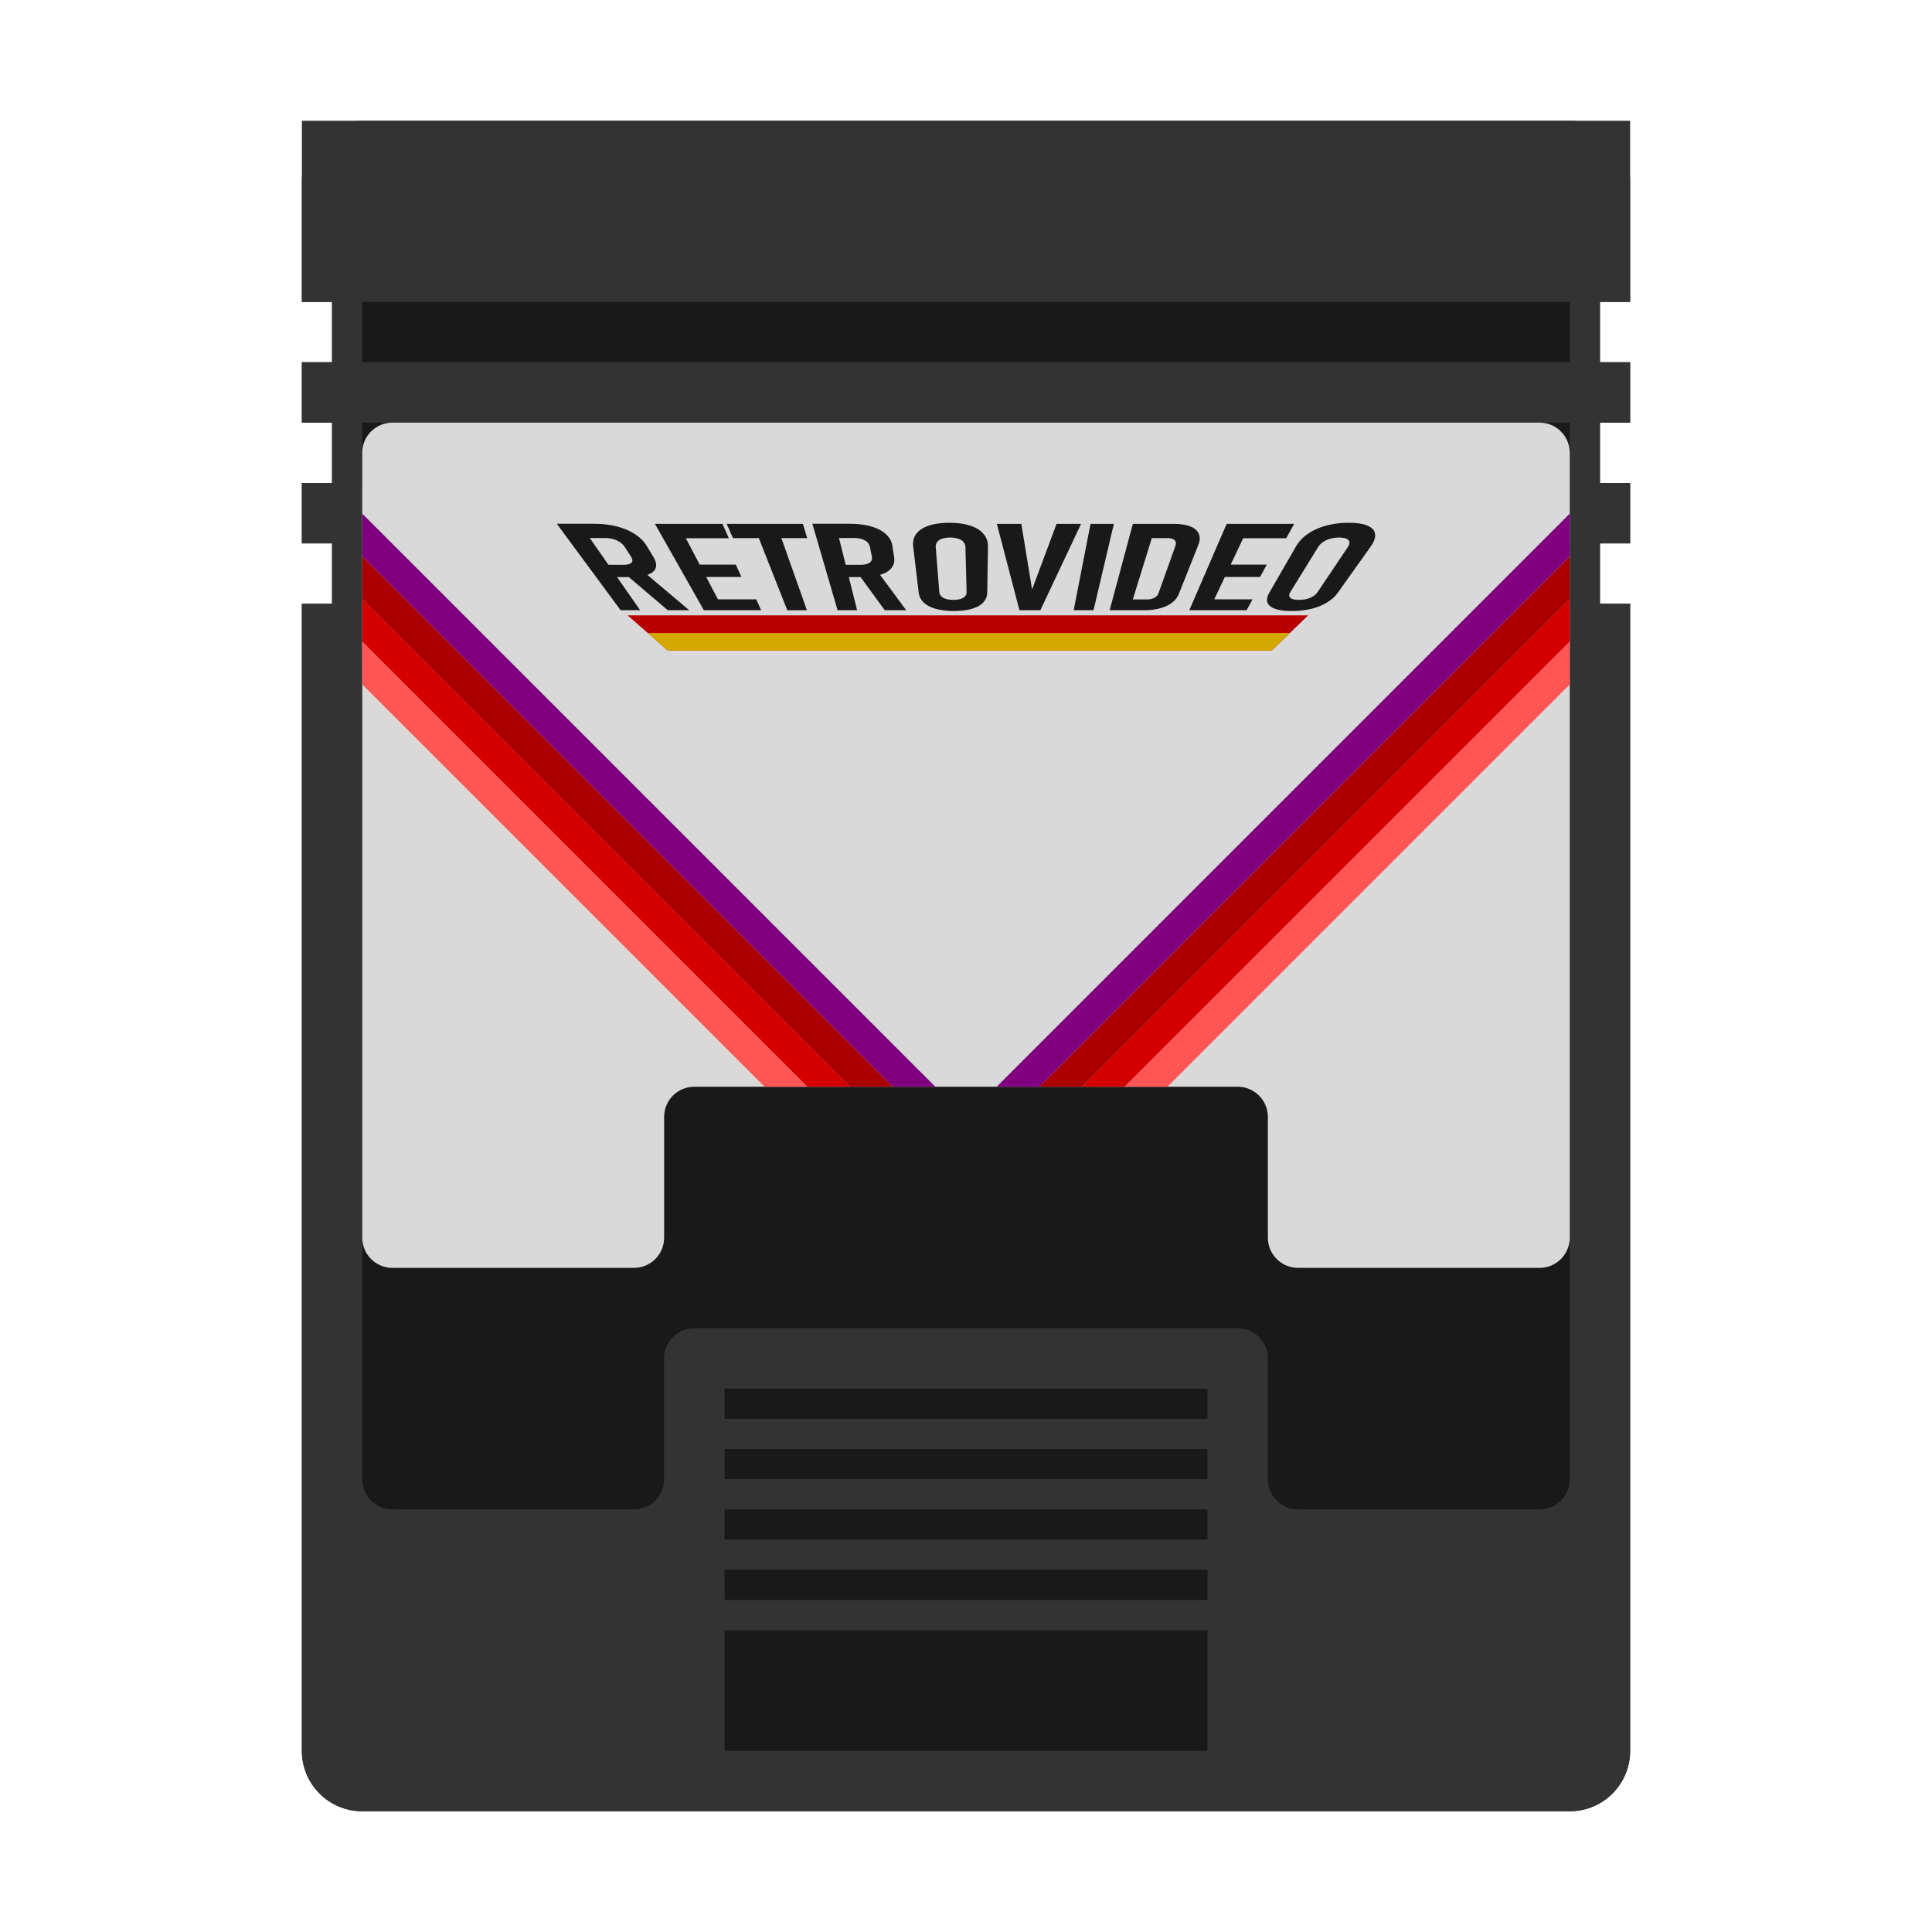 <svg xmlns="http://www.w3.org/2000/svg" xml:space="preserve" width="256" height="256"><defs><clipPath id="h" clipPathUnits="userSpaceOnUse"><path d="M163.503-140.791h-32c-2.208 0-4-1.792-4-4v-16c0-2.208-1.792-4-4-4h-72c-2.212 0-4 1.792-4 4v16c0 2.208-1.788 4-4 4h-32c-2.212 0-4-1.792-4-4v-104c0-2.212 1.788-4 4-4h152c2.208 0 4 1.788 4 4v104c0 2.208-1.792 4-4 4" style="opacity:1;vector-effect:none;fill:#d9d9d9;fill-opacity:1;fill-rule:nonzero;stroke:none;stroke-width:1;stroke-linecap:butt;stroke-linejoin:miter;stroke-miterlimit:4;stroke-dasharray:none;stroke-dashoffset:0;stroke-opacity:1"/></clipPath><clipPath id="g" clipPathUnits="userSpaceOnUse"><path d="M163.503-140.791h-32c-2.208 0-4-1.792-4-4v-16c0-2.208-1.792-4-4-4h-72c-2.212 0-4 1.792-4 4v16c0 2.208-1.788 4-4 4h-32c-2.212 0-4-1.792-4-4v-104c0-2.212 1.788-4 4-4h152c2.208 0 4 1.788 4 4v104c0 2.208-1.792 4-4 4" style="opacity:1;vector-effect:none;fill:#d9d9d9;fill-opacity:1;fill-rule:nonzero;stroke:none;stroke-width:1;stroke-linecap:butt;stroke-linejoin:miter;stroke-miterlimit:4;stroke-dasharray:none;stroke-dashoffset:0;stroke-opacity:1"/></clipPath><clipPath id="f" clipPathUnits="userSpaceOnUse"><path d="M163.503-140.791h-32c-2.208 0-4-1.792-4-4v-16c0-2.208-1.792-4-4-4h-72c-2.212 0-4 1.792-4 4v16c0 2.208-1.788 4-4 4h-32c-2.212 0-4-1.792-4-4v-104c0-2.212 1.788-4 4-4h152c2.208 0 4 1.788 4 4v104c0 2.208-1.792 4-4 4" style="opacity:1;vector-effect:none;fill:#d9d9d9;fill-opacity:1;fill-rule:nonzero;stroke:none;stroke-width:1;stroke-linecap:butt;stroke-linejoin:miter;stroke-miterlimit:4;stroke-dasharray:none;stroke-dashoffset:0;stroke-opacity:1"/></clipPath><clipPath id="e" clipPathUnits="userSpaceOnUse"><path d="M163.503-140.791h-32c-2.208 0-4-1.792-4-4v-16c0-2.208-1.792-4-4-4h-72c-2.212 0-4 1.792-4 4v16c0 2.208-1.788 4-4 4h-32c-2.212 0-4-1.792-4-4v-104c0-2.212 1.788-4 4-4h152c2.208 0 4 1.788 4 4v104c0 2.208-1.792 4-4 4" style="opacity:1;vector-effect:none;fill:#d9d9d9;fill-opacity:1;fill-rule:nonzero;stroke:none;stroke-width:1;stroke-linecap:butt;stroke-linejoin:miter;stroke-miterlimit:4;stroke-dasharray:none;stroke-dashoffset:0;stroke-opacity:1"/></clipPath><clipPath id="d" clipPathUnits="userSpaceOnUse"><path d="M163.503-140.791h-32c-2.208 0-4-1.792-4-4v-16c0-2.208-1.792-4-4-4h-72c-2.212 0-4 1.792-4 4v16c0 2.208-1.788 4-4 4h-32c-2.212 0-4-1.792-4-4v-104c0-2.212 1.788-4 4-4h152c2.208 0 4 1.788 4 4v104c0 2.208-1.792 4-4 4" style="opacity:1;vector-effect:none;fill:#d9d9d9;fill-opacity:1;fill-rule:nonzero;stroke:none;stroke-width:1;stroke-linecap:butt;stroke-linejoin:miter;stroke-miterlimit:4;stroke-dasharray:none;stroke-dashoffset:0;stroke-opacity:1"/></clipPath><clipPath id="c" clipPathUnits="userSpaceOnUse"><path d="M163.503-140.791h-32c-2.208 0-4-1.792-4-4v-16c0-2.208-1.792-4-4-4h-72c-2.212 0-4 1.792-4 4v16c0 2.208-1.788 4-4 4h-32c-2.212 0-4-1.792-4-4v-104c0-2.212 1.788-4 4-4h152c2.208 0 4 1.788 4 4v104c0 2.208-1.792 4-4 4" style="opacity:1;vector-effect:none;fill:#d9d9d9;fill-opacity:1;fill-rule:nonzero;stroke:none;stroke-width:1;stroke-linecap:butt;stroke-linejoin:miter;stroke-miterlimit:4;stroke-dasharray:none;stroke-dashoffset:0;stroke-opacity:1"/></clipPath><clipPath id="b" clipPathUnits="userSpaceOnUse"><path d="M163.503-140.791h-32c-2.208 0-4-1.792-4-4v-16c0-2.208-1.792-4-4-4h-72c-2.212 0-4 1.792-4 4v16c0 2.208-1.788 4-4 4h-32c-2.212 0-4-1.792-4-4v-104c0-2.212 1.788-4 4-4h152c2.208 0 4 1.788 4 4v104c0 2.208-1.792 4-4 4" style="opacity:1;vector-effect:none;fill:#d9d9d9;fill-opacity:1;fill-rule:nonzero;stroke:none;stroke-width:1;stroke-linecap:butt;stroke-linejoin:miter;stroke-miterlimit:4;stroke-dasharray:none;stroke-dashoffset:0;stroke-opacity:1"/></clipPath><clipPath id="a" clipPathUnits="userSpaceOnUse"><path d="M163.503-140.791h-32c-2.208 0-4-1.792-4-4v-16c0-2.208-1.792-4-4-4h-72c-2.212 0-4 1.792-4 4v16c0 2.208-1.788 4-4 4h-32c-2.212 0-4-1.792-4-4v-104c0-2.212 1.788-4 4-4h152c2.208 0 4 1.788 4 4v104c0 2.208-1.792 4-4 4" style="opacity:1;vector-effect:none;fill:#d9d9d9;fill-opacity:1;fill-rule:nonzero;stroke:none;stroke-width:1;stroke-linecap:butt;stroke-linejoin:miter;stroke-miterlimit:4;stroke-dasharray:none;stroke-dashoffset:0;stroke-opacity:1"/></clipPath></defs><path d="M40 80v152c0 4.416 3.584 8 8 8h160c4.416 0 8-3.584 8-8V80h-4v-8h4v-8h-4v-8h4v-8h-4v-8h4V24c0-4.416-3.584-8-8-8H48c-4.416 0-8 3.584-8 8v16h4v8h-4v8h4v8h-4v8h4v8z" style="opacity:1;vector-effect:none;fill:#191919;fill-opacity:1;fill-rule:nonzero;stroke:none;stroke-width:1;stroke-linecap:butt;stroke-linejoin:miter;stroke-miterlimit:4;stroke-dasharray:none;stroke-dashoffset:0;stroke-opacity:1"/><path d="M208 240c4.416 0 8-3.584 8-8V80h-4v-8h4v-8h-4v-8h4v-8h-4v-8h4V16H40v24h4v8h-4v8h4v8h-4v8h4v8h-4v152c0 4.416 3.584 8 8 8zm-48-8H96v-16h64Zm0-20H96v-4h64Zm0-8H96v-4h64Zm44-4h-32c-2.208 0-4-1.792-4-4v-16c0-2.208-1.792-4-4-4H92c-2.212 0-4 1.792-4 4v16c0 2.208-1.788 4-4 4H52c-2.212 0-4-1.792-4-4V92c0-2.212 1.788-4 4-4h152c2.208 0 4 1.788 4 4v104c0 2.208-1.792 4-4 4m-44-4H96v-4h64Zm0-8H96v-4h64Zm48-108H48v-8h160Zm0-16H48v-8h160Zm0-16H48v-8h160Z" style="opacity:1;vector-effect:none;fill:#333;fill-opacity:1;fill-rule:nonzero;stroke:none;stroke-width:1;stroke-linecap:butt;stroke-linejoin:miter;stroke-miterlimit:4;stroke-dasharray:none;stroke-dashoffset:0;stroke-opacity:1"/><path d="M204 168h-32c-2.208 0-4-1.792-4-4v-16c0-2.208-1.792-4-4-4H92c-2.212 0-4 1.792-4 4v16c0 2.208-1.788 4-4 4H52c-2.212 0-4-1.792-4-4V60c0-2.212 1.788-4 4-4h152c2.208 0 4 1.788 4 4v104c0 2.208-1.792 4-4 4" style="opacity:1;vector-effect:none;fill:#d9d9d9;fill-opacity:1;fill-rule:nonzero;stroke:none;stroke-width:1;stroke-linecap:butt;stroke-linejoin:miter;stroke-miterlimit:4;stroke-dasharray:none;stroke-dashoffset:0;stroke-opacity:1"/><path d="M83.164 81.536h90.178l-4.849 4.674H88.491Z" style="opacity:1;vector-effect:none;fill:#b80000;fill-opacity:1;stroke:none;stroke-width:2;stroke-linecap:butt;stroke-linejoin:miter;stroke-miterlimit:4;stroke-dasharray:none;stroke-dashoffset:0;stroke-opacity:1;paint-order:stroke fill markers"/><path d="m85.827 83.872 2.663 2.338h80.003l2.424-2.338z" style="opacity:1;vector-effect:none;fill:#d4a600;fill-opacity:1;stroke:none;stroke-width:6.971;stroke-linecap:butt;stroke-linejoin:miter;stroke-miterlimit:4;stroke-dasharray:none;stroke-dashoffset:0;stroke-opacity:1;paint-order:stroke fill markers"/><path d="M79.096 74.836h3.473q.536 0 .848-.12.314-.12.364-.347.057-.235-.151-.58l-.838-1.299a2.3 2.3 0 0 0-.63-.637 2.8 2.8 0 0 0-.895-.41q-.51-.15-1.072-.15h-3.647l-1.36-1.89h3.516q1.646 0 3.041.36 1.38.349 2.405 1.024 1.006.658 1.548 1.558l.863 1.428q.527.873.326 1.484-.203.596-1.086.904-.865.307-2.343.307H80.27zm-5.314-5.433h3.052l7.991 11.455h-2.59zm9.136 6.72 2.374-.356 6.04 5.091H88.49zm3.863-6.711h3.094l6.017 11.446h-2.627zm6.95 10.005h6.48l.647 1.441h-6.34zm-2.519-4.605h6.282l.75 1.64H92.11zm-2.953-5.4h7.466l.855 1.908h-7.278zm11.975 1.097h3.021l3.667 10.35h-2.602zm-3.948-1.097h10.096l.582 1.89H97.12zm14.246 5.424h3.473q.535 0 .902-.12t.518-.347q.163-.235.108-.58l-.258-1.299a1.2 1.2 0 0 0-.344-.637q-.26-.27-.712-.41-.443-.15-1.005-.15h-3.648l-.515-1.89h3.515q1.647 0 2.88.36 1.225.349 1.948 1.024.712.658.853 1.558l.225 1.428q.137.873-.337 1.484-.47.596-1.49.904-1 .307-2.48.307h-3.188zm-2.888-5.433h3.052l2.876 11.455h-2.59zm6.136 6.72 2.533-.356 3.765 5.091h-2.841zm12.618 4.836q-1.382 0-2.385-.282-1.01-.282-1.6-.823a2.13 2.13 0 0 1-.683-1.344l-.729-6.08q-.116-.966.394-1.67.53-.72 1.643-1.098 1.119-.389 2.754-.389t2.795.389q1.152.376 1.743 1.098.598.704.58 1.67l-.098 6.08a1.9 1.9 0 0 1-.555 1.344q-.523.54-1.503.823-.974.282-2.356.282m-.076-1.473q.56 0 .958-.125.4-.126.601-.36.203-.24.195-.577l-.146-5.9a1.1 1.1 0 0 0-.249-.688q-.24-.296-.697-.446a3.4 3.4 0 0 0-1.09-.159q-.632 0-1.074.159-.44.15-.65.446a1 1 0 0 0-.178.688l.466 5.9a.92.92 0 0 0 .254.578q.227.233.638.359t.972.125m5.763-10.074h3.248l1.423 8.7 3.245-8.7h3.248l-5.396 11.446h-2.77zm12.812 11.446h-2.627l2.23-11.446h3.093zm4.265-1.428h2.758q.623 0 1.026-.21.42-.217.563-.617l2.243-6.284q.172-.482-.117-.745-.274-.272-.973-.272h-3.099l.558-1.89h3.318q1.407 0 2.278.342.865.34 1.129.98.277.624-.068 1.49l-2.57 6.458a2.75 2.75 0 0 1-.935 1.192q-.648.487-1.593.736-.941.249-2.134.248h-2.805zm.948-10.019h3.094l-3.544 11.446h-2.626zm12.43.001h3.093l-5.42 11.446h-2.626zm-3.048 10.005h6.481l-.794 1.441h-6.339zm2.083-4.605h6.281l-.888 1.64h-6.135zm2.441-5.4h7.467l-1.05 1.908h-7.28zm7.151 11.547q-1.382 0-2.189-.282-.813-.282-1.027-.823-.205-.547.254-1.344l3.506-6.08a5.2 5.2 0 0 1 1.557-1.67q1.032-.72 2.408-1.098 1.39-.389 3.025-.389t2.524.389q.889.376.978 1.098.108.704-.583 1.67l-4.333 6.08q-.57.797-1.491 1.344-.9.54-2.077.823-1.17.282-2.552.282m.95-1.473q.56 0 1.045-.125a3 3 0 0 0 .851-.36q.37-.24.597-.577l3.964-5.9q.27-.403.23-.688-.032-.296-.386-.446-.348-.159-.98-.159-.63 0-1.184.159-.545.15-.961.446-.408.285-.657.688l-3.643 5.9q-.209.337-.149.578.064.233.388.359.323.125.884.125" style="font-style:normal;font-variant:normal;font-weight:600;font-stretch:condensed;font-size:medium;line-height:125%;font-family:Bahnschrift;-inkscape-font-specification:&quot;Bahnschrift Semi-Bold Condensed&quot;;letter-spacing:0;word-spacing:0;fill:#191919;fill-opacity:1;stroke:none;stroke-width:1px;stroke-linecap:butt;stroke-linejoin:miter;stroke-opacity:1"/><path d="M-8.664-254.067 97.402-148" clip-path="url(#a)" style="fill:none;stroke:purple;stroke-width:4;stroke-linecap:butt;stroke-linejoin:miter;stroke-miterlimit:4;stroke-dasharray:none;stroke-opacity:1" transform="translate(40.497 308.79)"/><path d="M-11.492-251.238 94.574-145.172" clip-path="url(#b)" style="fill:none;stroke:#a00;stroke-width:4;stroke-linecap:butt;stroke-linejoin:miter;stroke-miterlimit:4;stroke-dasharray:none;stroke-opacity:1" transform="translate(40.497 308.79)"/><path d="M-14.32-248.41 91.744-142.344" clip-path="url(#c)" style="fill:none;stroke:#d40000;stroke-width:4;stroke-linecap:butt;stroke-linejoin:miter;stroke-miterlimit:4;stroke-dasharray:none;stroke-opacity:1" transform="translate(40.497 308.79)"/><path d="M-17.149-245.581 88.917-139.515" clip-path="url(#d)" style="fill:none;stroke:#f55;stroke-width:4;stroke-linecap:butt;stroke-linejoin:miter;stroke-miterlimit:4;stroke-dasharray:none;stroke-opacity:1" transform="translate(40.497 308.79)"/><path d="M183.67-254.067 77.602-148" clip-path="url(#e)" style="fill:none;stroke:purple;stroke-width:4;stroke-linecap:butt;stroke-linejoin:miter;stroke-miterlimit:4;stroke-dasharray:none;stroke-opacity:1" transform="translate(40.497 308.79)"/><path d="M186.498-251.238 80.432-145.172" clip-path="url(#f)" style="fill:none;stroke:#a00;stroke-width:4;stroke-linecap:butt;stroke-linejoin:miter;stroke-miterlimit:4;stroke-dasharray:none;stroke-opacity:1" transform="translate(40.497 308.79)"/><path d="M189.326-248.41 83.26-142.344" clip-path="url(#g)" style="fill:none;stroke:#d40000;stroke-width:4;stroke-linecap:butt;stroke-linejoin:miter;stroke-miterlimit:4;stroke-dasharray:none;stroke-opacity:1" transform="translate(40.497 308.79)"/><path d="M192.155-245.581 86.089-139.515" clip-path="url(#h)" style="fill:none;stroke:#f55;stroke-width:4;stroke-linecap:butt;stroke-linejoin:miter;stroke-miterlimit:4;stroke-dasharray:none;stroke-opacity:1" transform="translate(40.497 308.79)"/></svg>